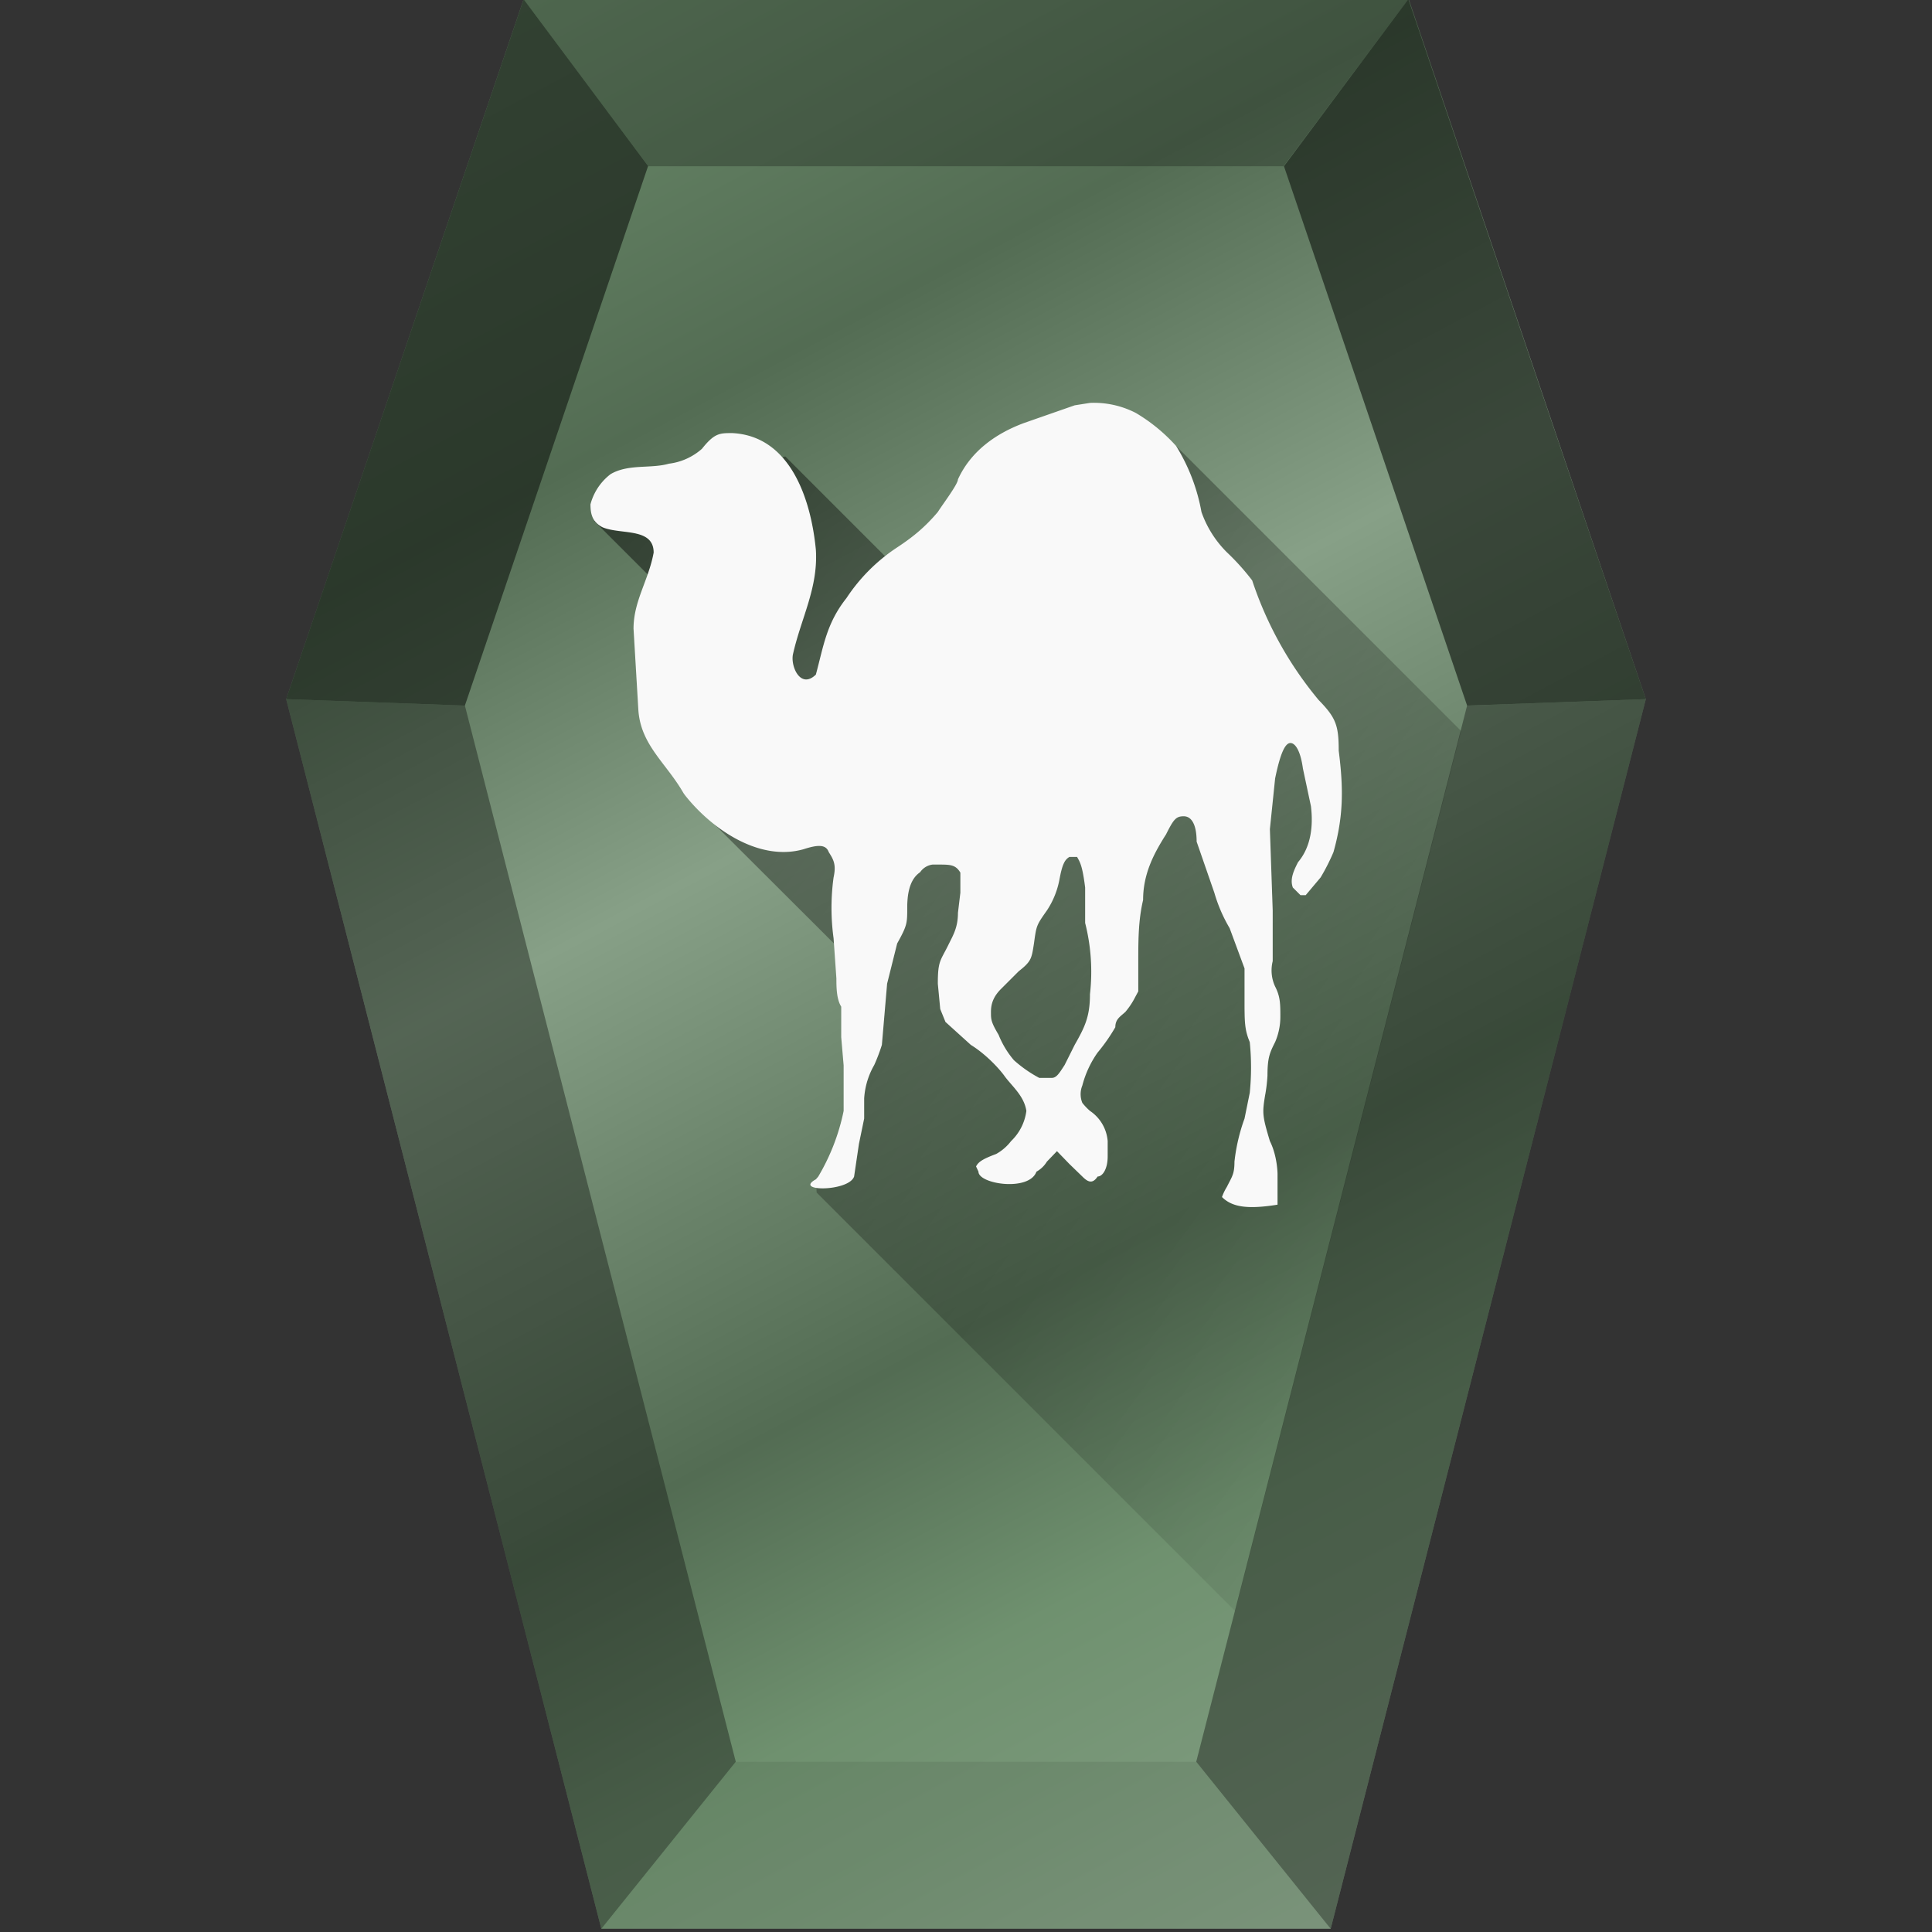 <svg xmlns="http://www.w3.org/2000/svg" xmlns:xlink="http://www.w3.org/1999/xlink" width="48" height="48" version="1"><rect width="100%" height="100%" fill="#333333" stroke="none"/><defs><linearGradient id="a"><stop offset="0"/><stop offset="1" stop-opacity="0"/></linearGradient><linearGradient id="c"><stop offset="0" stop-color="#1a1a1a"/><stop offset="1" stop-color="#1a1a1a" stop-opacity="0"/></linearGradient><linearGradient xlink:href="#a" id="e" x1="11.55" y1="9.73" x2="42.63" y2="32.58" gradientUnits="userSpaceOnUse"/><linearGradient xlink:href="#b" id="d" x1="35.6" y1="47.4" x2="9.91" y2="-.89" gradientUnits="userSpaceOnUse"/><linearGradient id="b"><stop offset="0" stop-color="#87a087"/><stop offset=".2" stop-color="#6f916f"/><stop offset=".33" stop-color="#536c53"/><stop offset=".44" stop-color="#6a836a"/><stop offset=".57" stop-color="#87a087"/><stop offset=".76" stop-color="#536c53"/><stop offset="1" stop-color="#6f916f"/></linearGradient></defs><path d="M40.89 17.42l-7.83 30.55H14.94L7.11 17.42 13.01.03H35z" fill="url(#d)" transform="translate(0 -.05)"/><path d="M18.28 43.77l-3.34 4.15h18.12l-3.34-4.15z" fill="#1c241c" fill-opacity=".1"/><path d="M29.72 43.77l3.34 4.15 7.83-30.55-4.44.16z" fill="#1c241c" fill-opacity=".47"/><path d="M13.01-.02l3.08 4.15h15.8l3.1-4.15z" fill="#1c241c" fill-opacity=".35"/><path d="M40.89 17.37L34.99-.02 31.9 4.13l4.55 13.4z" fill="#1c241c" fill-opacity=".71"/><path d="M18.28 43.77l-3.34 4.15-7.83-30.55 4.44.16z" fill="#1c241c" fill-opacity=".47"/><path d="M7.11 17.37l5.9-17.39 3.09 4.15-4.55 13.4z" fill="#1c241c" fill-opacity=".71"/><path d="M29.22 11.08L24.82 14l-1.25 1.4-4.06-4.06-4.75 1.6 1.8 1.8.43 4.98 4.15 4.14.3 1.89-.43 2.72-.74.83.02.33.8.8 9.6 9.6 5.61-21.87z" opacity=".52" fill="url(#e)"/><path style="marker:none" d="M27.08 10.01l-.38.06-1.26.44c-.7.26-1.32.7-1.64 1.4 0 .12-.38.62-.5.81-.32.38-.63.63-1.01.88a4.41 4.41 0 0 0-1.26 1.26c-.5.63-.57 1.2-.76 1.9-.38.37-.63-.2-.57-.5.2-.9.63-1.65.57-2.6-.12-1.25-.63-2.83-2.08-2.9-.31 0-.44 0-.75.39a1.51 1.51 0 0 1-.82.37c-.45.13-1.01 0-1.45.26a1.39 1.39 0 0 0-.5.75c0 .25.05.44.3.57.45.19 1.27 0 1.27.63-.13.7-.5 1.2-.5 1.89l.12 2.02c.06.88.7 1.32 1.13 2.08.63.82 1.83 1.7 2.97 1.38.37-.12.56-.12.63.07.12.19.19.31.12.63a5.55 5.55 0 0 0 0 1.51l.07 1c0 .2 0 .51.12.7v.76l.06.7v1.13a5.23 5.23 0 0 1-.63 1.63l-.06.07c-.57.31.82.31.95-.07l.12-.81.13-.63v-.5a1.9 1.9 0 0 1 .25-.83 4.41 4.41 0 0 0 .19-.5l.06-.7.07-.82.25-1c.25-.45.25-.5.25-.89 0-.5.13-.75.32-.88a.44.44 0 0 1 .31-.19h.13c.31 0 .44 0 .56.2v.5l-.06.5c0 .38-.13.57-.25.82-.19.38-.25.38-.25.94l.06.63.13.32.63.57c.31.19.63.5.82.75.18.26.5.5.56.89a1.26 1.26 0 0 1-.38.75 1.2 1.2 0 0 1-.37.32c-.32.12-.44.19-.5.31l.06.13c0 .31 1.26.5 1.44 0a.7.7 0 0 0 .26-.25l.25-.26.31.32.32.31c.13.13.25.2.38 0 .12 0 .25-.18.25-.5v-.38a1 1 0 0 0-.44-.75 1.45 1.45 0 0 1-.19-.2.57.57 0 0 1 0-.43 2.52 2.52 0 0 1 .38-.82 4.41 4.41 0 0 0 .44-.63c0-.2.12-.26.25-.38a1.9 1.9 0 0 0 .25-.38l.07-.13v-.69c0-.57 0-1.07.12-1.58 0-.63.25-1.13.57-1.63.19-.38.25-.45.44-.45s.32.2.32.63l.44 1.27a3.78 3.78 0 0 0 .38.88l.37 1v.76c0 .57 0 .76.13 1.07a6.3 6.3 0 0 1 0 1.26l-.13.64a4.6 4.6 0 0 0-.25 1.07c0 .31-.06.37-.19.63a1.26 1.26 0 0 0-.12.25c.25.25.63.31 1.38.19v-.76s0-.44-.19-.82c-.19-.63-.19-.7-.12-1.13a3.78 3.78 0 0 0 .06-.5c0-.45.06-.57.19-.83a1.58 1.58 0 0 0 .13-.63c0-.31 0-.5-.13-.75a.95.95 0 0 1-.06-.63v-1.26l-.07-2.02.13-1.26c.13-.63.25-.88.38-.88.12 0 .25.19.31.63l.2.94c.06.5 0 1.01-.32 1.39-.13.25-.2.44-.13.63l.19.19h.13l.37-.44a5.04 5.04 0 0 0 .32-.63c.25-.89.25-1.58.13-2.52 0-.63-.07-.82-.5-1.26a9.12 9.12 0 0 1-1.65-2.97 5.86 5.86 0 0 0-.63-.7 2.65 2.65 0 0 1-.63-1 4.67 4.67 0 0 0-.63-1.64 4.28 4.28 0 0 0-1-.82 2.27 2.27 0 0 0-1.14-.25zm-.44 11.28h.12c.07.13.13.2.2.76v.88a4.92 4.92 0 0 1 .12 1.77c0 .56-.13.82-.38 1.26l-.25.5c-.13.2-.2.32-.32.32h-.31a3.15 3.15 0 0 1-.63-.44 2.27 2.27 0 0 1-.38-.63c-.19-.32-.19-.38-.19-.57 0-.2.06-.38.25-.57l.44-.44c.32-.25.32-.32.38-.7.06-.44.06-.44.32-.81a2.08 2.08 0 0 0 .31-.76c.07-.38.13-.5.25-.57z" overflow="visible" color="#000" fill="#f9f9f9"/></svg>